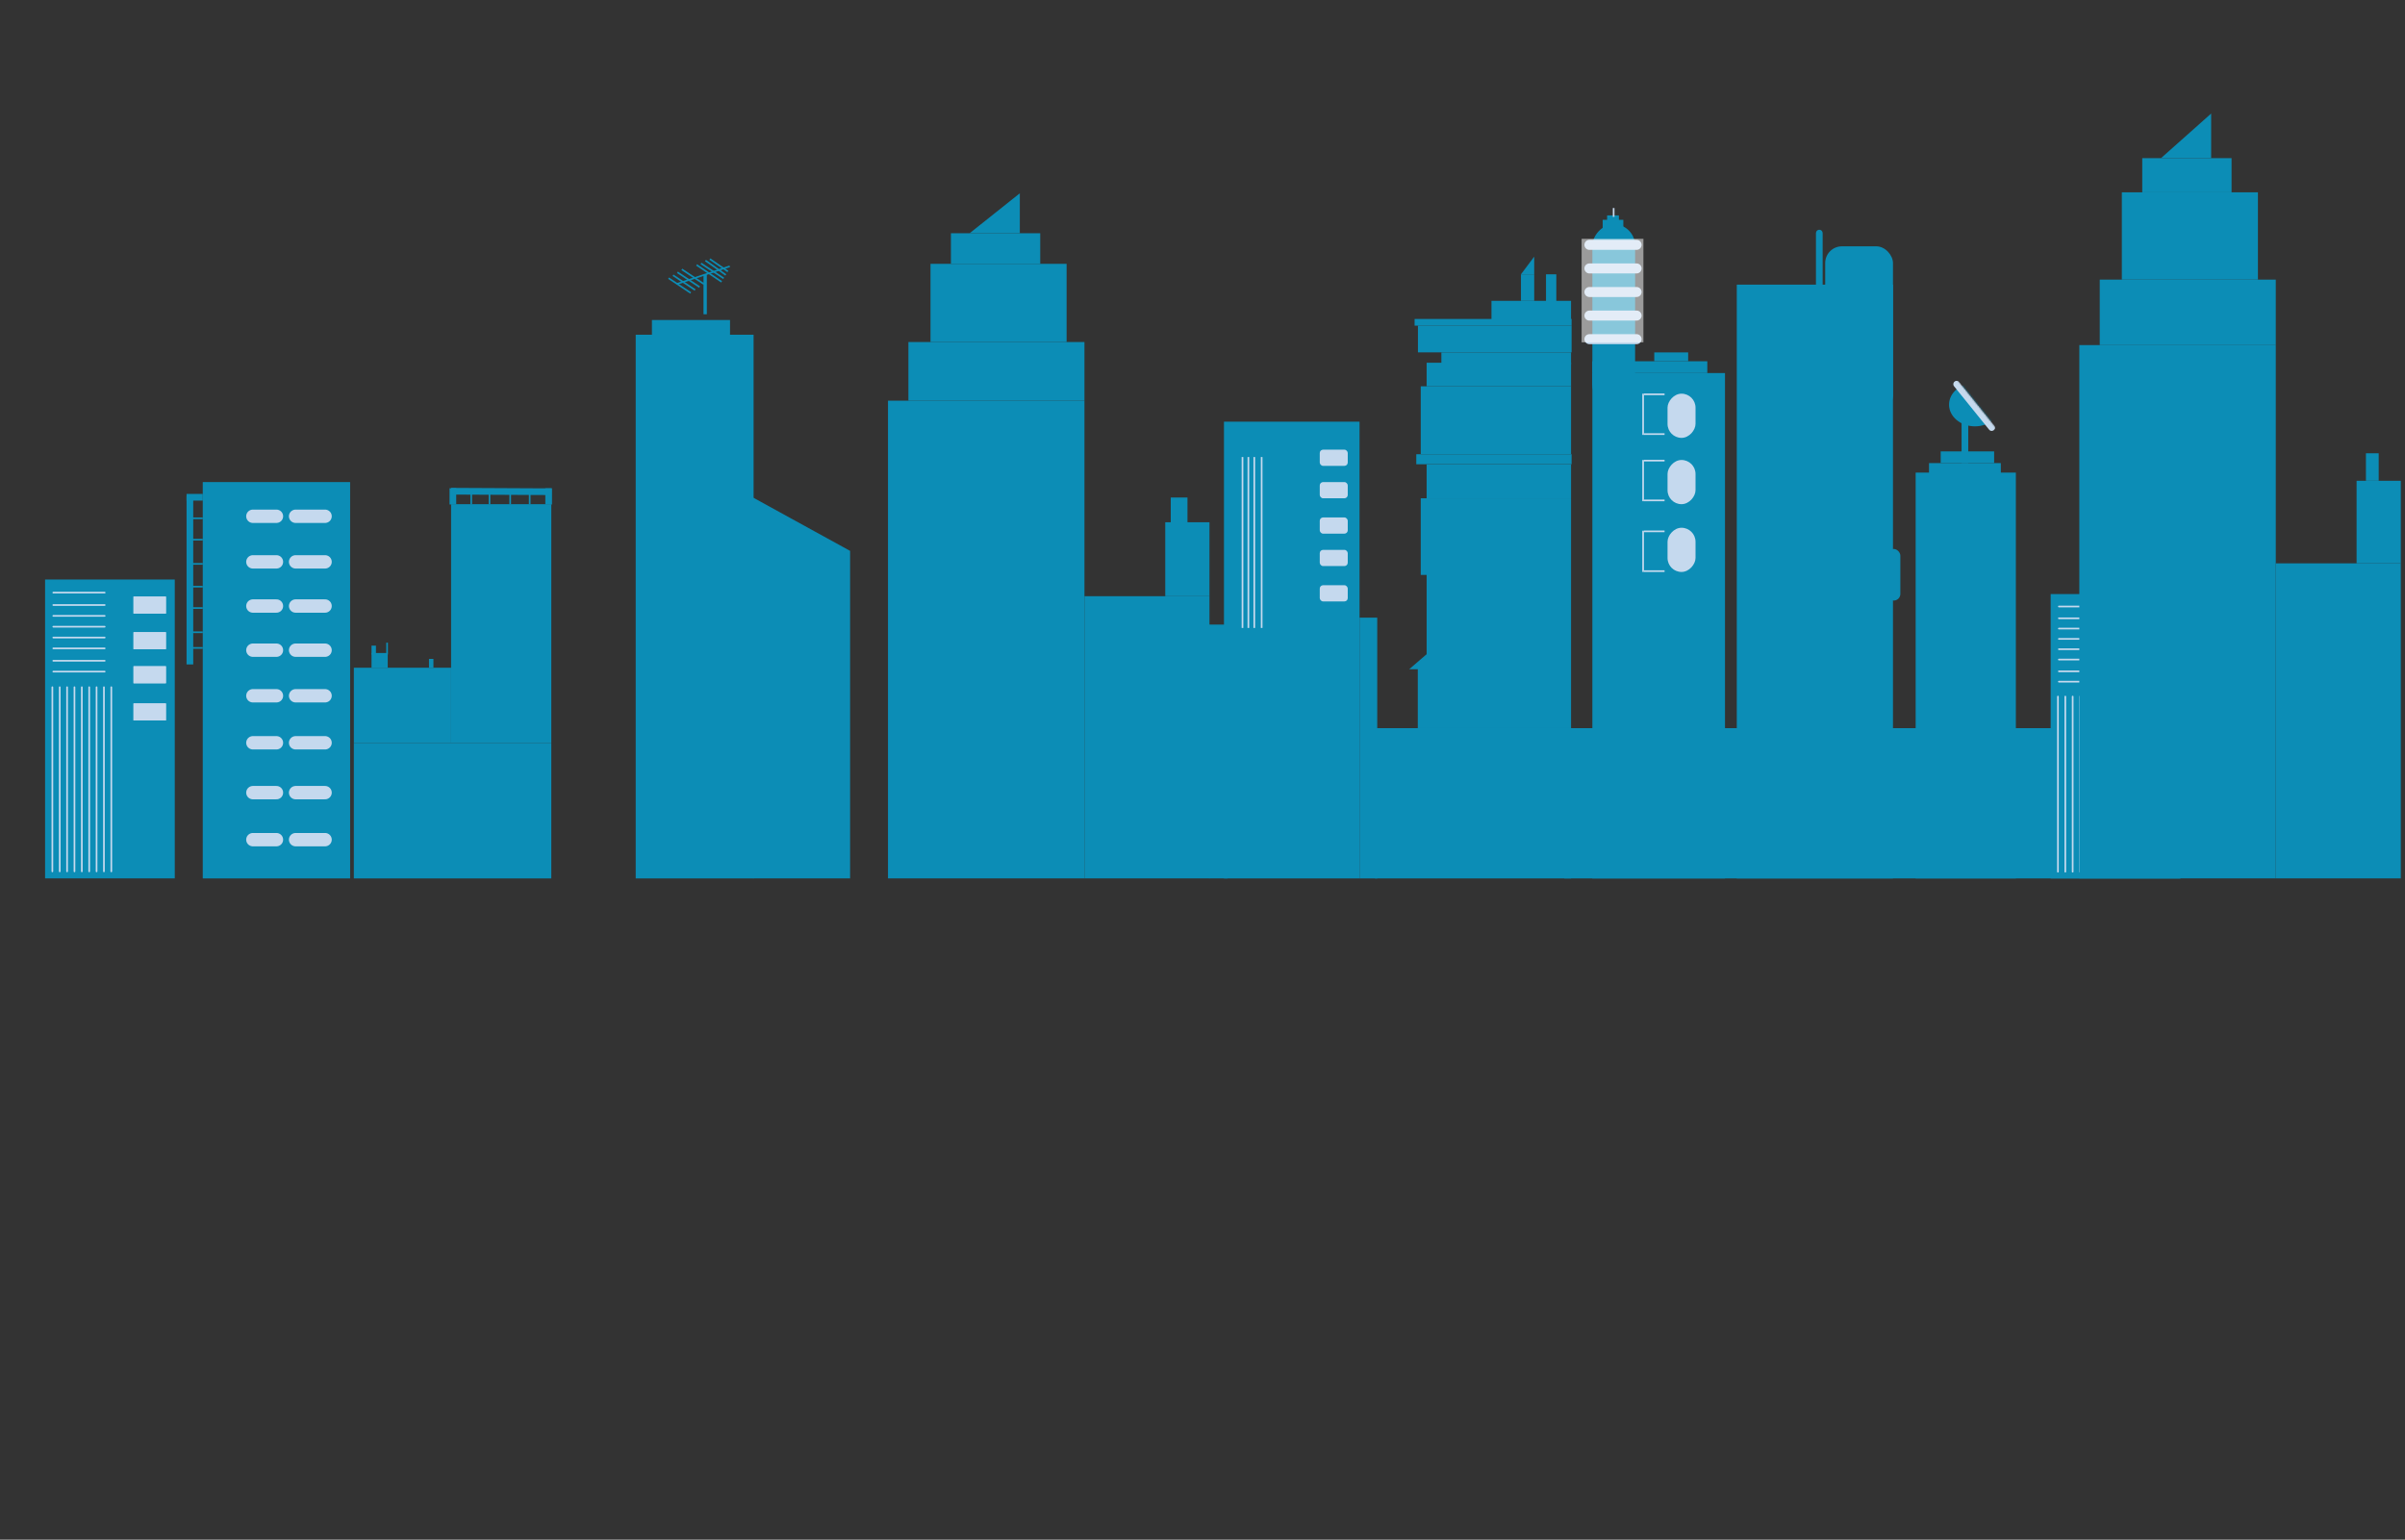 <svg width="1440" height="922" viewBox="0 0 1440 922" fill="none" xmlns="http://www.w3.org/2000/svg">
<rect x="0" y="0" width="1440" height="922" fill="#333333" stroke="none"/>
<g clip-path="url(#clip0_830_8188)">
<mask id="mask0_830_8188" style="mask-type:luminance" maskUnits="userSpaceOnUse" x="0" y="0" width="1576" height="923">
<path d="M1575.03 0H0V922.4H1575.03V0Z" fill="white"/>
</mask>
<g mask="url(#mask0_830_8188)">
<rect x="27" y="347.027" width="77.644" height="178.972" fill="#0C8DB6"/>
<rect x="79.939" y="357.228" width="19.411" height="10.2" fill="#C5D9EE"/>
<rect x="79.939" y="357.228" width="19.411" height="10.2" fill="#C5D9EE"/>
<rect x="79.939" y="378.557" width="19.411" height="10.2" fill="#C5D9EE"/>
<rect x="79.939" y="378.557" width="19.411" height="10.2" fill="#C5D9EE"/>
<rect x="79.939" y="398.957" width="19.411" height="10.2" fill="#C5D9EE"/>
<rect x="79.939" y="398.957" width="19.411" height="10.2" fill="#C5D9EE"/>
<rect x="79.939" y="421.213" width="19.411" height="10.2" fill="#C5D9EE"/>
<rect x="79.939" y="421.213" width="19.411" height="10.2" fill="#C5D9EE"/>
<line x1="31.912" y1="354.873" x2="62.676" y2="354.873" stroke="#C5D9EE" stroke-linecap="round"/>
<line x1="31.912" y1="362.292" x2="62.676" y2="362.292" stroke="#C5D9EE" stroke-linecap="round"/>
<line x1="31.912" y1="368.783" x2="62.676" y2="368.783" stroke="#C5D9EE" stroke-linecap="round"/>
<line x1="31.912" y1="375.274" x2="62.676" y2="375.274" stroke="#C5D9EE" stroke-linecap="round"/>
<line x1="31.912" y1="381.766" x2="62.676" y2="381.766" stroke="#C5D9EE" stroke-linecap="round"/>
<line x1="31.912" y1="388.257" x2="62.676" y2="388.257" stroke="#C5D9EE" stroke-linecap="round"/>
<line x1="31.912" y1="395.675" x2="62.676" y2="395.675" stroke="#C5D9EE" stroke-linecap="round"/>
<line x1="31.912" y1="402.166" x2="62.676" y2="402.166" stroke="#C5D9EE" stroke-linecap="round"/>
<line x1="31.352" y1="521.792" x2="31.352" y2="411.51" stroke="#C5D9EE" stroke-linecap="round"/>
<line x1="35.764" y1="521.792" x2="35.764" y2="411.51" stroke="#C5D9EE" stroke-linecap="round"/>
<line x1="40.176" y1="521.792" x2="40.176" y2="411.51" stroke="#C5D9EE" stroke-linecap="round"/>
<line x1="44.587" y1="521.792" x2="44.587" y2="411.51" stroke="#C5D9EE" stroke-linecap="round"/>
<line x1="48.999" y1="521.792" x2="48.999" y2="411.51" stroke="#C5D9EE" stroke-linecap="round"/>
<line x1="53.41" y1="521.792" x2="53.41" y2="411.51" stroke="#C5D9EE" stroke-linecap="round"/>
<line x1="57.822" y1="521.792" x2="57.822" y2="411.51" stroke="#C5D9EE" stroke-linecap="round"/>
<line x1="62.233" y1="521.792" x2="62.233" y2="411.51" stroke="#C5D9EE" stroke-linecap="round"/>
<line x1="66.645" y1="521.792" x2="66.645" y2="411.51" stroke="#C5D9EE" stroke-linecap="round"/>
<rect x="121.407" y="288.678" width="88.232" height="237.344" fill="#0C8DB6"/>
<path d="M151.406 309.151H165.523" stroke="#C5D9EE" stroke-width="8" stroke-linecap="round"/>
<path d="M176.993 309.151H194.639" stroke="#C5D9EE" stroke-width="8" stroke-linecap="round"/>
<path d="M151.406 336.449H165.523" stroke="#C5D9EE" stroke-width="8" stroke-linecap="round"/>
<path d="M176.993 336.449H194.639" stroke="#C5D9EE" stroke-width="8" stroke-linecap="round"/>
<path d="M151.406 362.896H165.523" stroke="#C5D9EE" stroke-width="8" stroke-linecap="round"/>
<path d="M176.993 362.896H194.639" stroke="#C5D9EE" stroke-width="8" stroke-linecap="round"/>
<path d="M151.406 389.34H165.523" stroke="#C5D9EE" stroke-width="8" stroke-linecap="round"/>
<path d="M176.993 389.34H194.639" stroke="#C5D9EE" stroke-width="8" stroke-linecap="round"/>
<path d="M151.406 416.639H165.523" stroke="#C5D9EE" stroke-width="8" stroke-linecap="round"/>
<path d="M176.993 416.639H194.639" stroke="#C5D9EE" stroke-width="8" stroke-linecap="round"/>
<path d="M151.406 444.79H165.523" stroke="#C5D9EE" stroke-width="8" stroke-linecap="round"/>
<path d="M176.993 444.79H194.639" stroke="#C5D9EE" stroke-width="8" stroke-linecap="round"/>
<path d="M151.406 474.647H165.523" stroke="#C5D9EE" stroke-width="8" stroke-linecap="round"/>
<path d="M176.993 474.647H194.639" stroke="#C5D9EE" stroke-width="8" stroke-linecap="round"/>
<path d="M151.406 502.799H165.523" stroke="#C5D9EE" stroke-width="8" stroke-linecap="round"/>
<path d="M176.993 502.799H194.639" stroke="#C5D9EE" stroke-width="8" stroke-linecap="round"/>
<line x1="113.701" y1="297.208" x2="113.701" y2="397.87" stroke="#0C8DB6" stroke-width="4"/>
<line x1="111.701" y1="297.767" x2="121.407" y2="297.767" stroke="#0C8DB6" stroke-width="4"/>
<line x1="113.466" y1="310.357" x2="121.407" y2="310.357" stroke="#0C8DB6"/>
<line x1="113.466" y1="323.153" x2="121.407" y2="323.153" stroke="#0C8DB6"/>
<line x1="113.466" y1="337.655" x2="121.407" y2="337.655" stroke="#0C8DB6"/>
<line x1="113.466" y1="351.305" x2="121.407" y2="351.305" stroke="#0C8DB6"/>
<line x1="113.466" y1="364.101" x2="121.407" y2="364.101" stroke="#0C8DB6"/>
<line x1="113.466" y1="378.603" x2="121.407" y2="378.603" stroke="#0C8DB6"/>
<line x1="113.466" y1="387.986" x2="121.407" y2="387.986" stroke="#0C8DB6"/>
<rect width="59.998" height="142.936" transform="matrix(-1 0 0 1 330.094 301.913)" fill="#0C8DB6"/>
<rect width="58.233" height="44.998" transform="matrix(-1 0 0 1 270.096 399.85)" fill="#0C8DB6"/>
<rect width="2.647" height="5.294" transform="matrix(-1 0 0 1 259.508 394.556)" fill="#0C8DB6"/>
<rect width="9.706" height="8.823" transform="matrix(-1 0 0 1 232.157 391.027)" fill="#0C8DB6"/>
<rect width="2.647" height="5.294" transform="matrix(-1 0 0 1 225.098 386.615)" fill="#0C8DB6"/>
<line y1="-0.5" x2="7.059" y2="-0.5" transform="matrix(0 -1 -1 0 231.274 391.909)" stroke="#0C8DB6"/>
<rect width="118.231" height="81.173" transform="matrix(-1 0 0 1 330.094 444.849)" fill="#0C8DB6"/>
<line y1="-2" x2="59.998" y2="-2" transform="matrix(1 0.005 0.005 -1 270.097 292.152)" stroke="#0C8DB6" stroke-width="4"/>
<line y1="-2" x2="9.706" y2="-2" transform="matrix(0 1 1 0 273.167 292.395)" stroke="#0C8DB6" stroke-width="4"/>
<line y1="-2" x2="9.706" y2="-2" transform="matrix(0 1 1 0 330.518 292.395)" stroke="#0C8DB6" stroke-width="4"/>
<line y1="-0.5" x2="7.941" y2="-0.5" transform="matrix(0 1 1 0 282.648 294.159)" stroke="#0C8DB6"/>
<line y1="-0.5" x2="7.941" y2="-0.5" transform="matrix(0 1 1 0 293.589 294.159)" stroke="#0C8DB6"/>
<line y1="-0.5" x2="7.941" y2="-0.5" transform="matrix(0 1 1 0 305.988 294.159)" stroke="#0C8DB6"/>
<line y1="-0.5" x2="7.941" y2="-0.5" transform="matrix(0 1 1 0 317.658 294.159)" stroke="#0C8DB6"/>
<rect x="380.633" y="200.446" width="70.585" height="325.576" fill="#0C8DB6"/>
<path d="M451 298L509 329.875V526H451V298Z" fill="#0C8DB6"/>
<rect x="390.338" y="191.623" width="46.763" height="8.823" fill="#0C8DB6"/>
<line x1="422.219" y1="164.361" x2="422.219" y2="188.184" stroke="#0C8DB6" stroke-width="2"/>
<line x1="405.179" y1="170.063" x2="436.943" y2="159.475" stroke="#0C8DB6"/>
<line x1="400.321" y1="166.592" x2="413.556" y2="175.415" stroke="#0C8DB6"/>
<line x1="402.968" y1="164.827" x2="416.203" y2="173.65" stroke="#0C8DB6"/>
<line x1="405.615" y1="163.062" x2="418.85" y2="171.886" stroke="#0C8DB6"/>
<line x1="408.262" y1="161.298" x2="421.497" y2="170.121" stroke="#0C8DB6"/>
<line x1="417.087" y1="158.652" x2="432.063" y2="168.751" stroke="#0C8DB6"/>
<line x1="419.729" y1="157.767" x2="433.314" y2="166.683" stroke="#0C8DB6"/>
<line x1="422.39" y1="156.012" x2="434.586" y2="164.627" stroke="#0C8DB6"/>
<line x1="425.032" y1="155.125" x2="435.838" y2="162.556" stroke="#0C8DB6"/>
<rect x="531.687" y="239.939" width="117.632" height="286.06" fill="#0C8DB6"/>
<rect x="543.908" y="204.818" width="105.411" height="35.121" fill="#0C8DB6"/>
<rect x="557.149" y="157.99" width="81.477" height="46.828" fill="#0C8DB6"/>
<rect x="569.37" y="139.666" width="53.469" height="18.324" fill="#0C8DB6"/>
<path d="M610.618 115.743V139.666H580.573L610.618 115.743Z" fill="#0C8DB6"/>
<rect x="649.319" y="357.011" width="74.857" height="168.989" fill="#0C8DB6"/>
<rect x="697.696" y="312.728" width="26.48" height="44.283" fill="#0C8DB6"/>
<rect x="701" y="297.919" width="10" height="14.993" fill="#0C8DB6"/>
<rect x="732.855" y="252.503" width="81.173" height="273.519" fill="#0C8DB6"/>
<rect x="724" y="374" width="11" height="152" fill="#0C8DB6"/>
<rect x="814.029" y="369.852" width="10.588" height="156.17" fill="#0C8DB6"/>
<rect x="790.205" y="269.267" width="16.764" height="9.706" rx="2" fill="#C5D9EE"/>
<rect x="790.205" y="288.678" width="16.764" height="9.706" rx="2" fill="#C5D9EE"/>
<rect x="790.205" y="309.854" width="16.764" height="9.706" rx="2" fill="#C5D9EE"/>
<rect x="790.205" y="329.265" width="16.764" height="9.706" rx="2" fill="#C5D9EE"/>
<rect x="790.205" y="350.44" width="16.764" height="9.706" rx="2" fill="#C5D9EE"/>
<line x1="743.942" y1="273.679" x2="743.942" y2="376.028" stroke="#C5D9EE"/>
<line x1="755.413" y1="273.679" x2="755.413" y2="376.028" stroke="#C5D9EE"/>
<line x1="747.472" y1="273.679" x2="747.472" y2="376.028" stroke="#C5D9EE"/>
<line x1="751.001" y1="273.679" x2="751.001" y2="376.028" stroke="#C5D9EE"/>
<rect x="854.205" y="298.383" width="86.467" height="137.642" fill="#0C8DB6"/>
<rect x="848.911" y="398.968" width="5.294" height="37.057" fill="#0C8DB6"/>
<rect x="850.675" y="298.383" width="4.412" height="45.881" fill="#0C8DB6"/>
<rect x="854.205" y="278.09" width="86.467" height="20.293" fill="#0C8DB6"/>
<rect x="848" y="272" width="93" height="6" fill="#0C8DB6"/>
<rect x="850.675" y="231.327" width="89.997" height="40.587" fill="#0C8DB6"/>
<rect x="854.205" y="217.21" width="86.467" height="14.117" fill="#0C8DB6"/>
<rect x="863.028" y="211.033" width="77.644" height="7.059" fill="#0C8DB6"/>
<rect x="849" y="195" width="92" height="16" fill="#0C8DB6"/>
<rect x="847" y="191" width="94" height="4" fill="#0C8DB6"/>
<rect x="893.026" y="180.152" width="47.645" height="11.47" fill="#0C8DB6"/>
<rect x="910.673" y="164.271" width="7.941" height="15.882" fill="#0C8DB6"/>
<rect x="925.672" y="164.271" width="6.176" height="16.764" fill="#0C8DB6"/>
<path d="M918.614 153.683V164.27H910.673L918.614 153.683Z" fill="#0C8DB6"/>
<path d="M876.439 372.498L876.439 400.732H843.793L876.439 372.498Z" fill="#0C8DB6"/>
<rect x="823.323" y="436.024" width="117.348" height="89.997" fill="#0C8DB6"/>
<rect width="79.409" height="302.635" transform="matrix(-1 0 0 1 1032.84 223.386)" fill="#0C8DB6"/>
<rect width="68.821" height="7.059" transform="matrix(-1 0 0 1 1022.26 216.327)" fill="#0C8DB6"/>
<rect width="20.293" height="5.294" transform="matrix(-1 0 0 1 1010.79 211.033)" fill="#0C8DB6"/>
<rect width="25.587" height="108.525" rx="12.794" transform="matrix(-1 0 0 1 979.022 134.271)" fill="#0C8DB6"/>
<rect width="12.352" height="6.176" transform="matrix(-1 0 0 1 971.964 131.625)" fill="#0C8DB6"/>
<rect width="7.059" height="4.412" transform="matrix(-1 0 0 1 969.317 128.978)" fill="#0C8DB6"/>
<line y1="-0.5" x2="5.294" y2="-0.5" transform="matrix(0 1 1 0 966.67 124.566)" stroke="#C5D9EE"/>
<path d="M979.905 146.624H951.671" stroke="#C5D9EE" stroke-width="6" stroke-linecap="round"/>
<path d="M979.905 160.741H951.671" stroke="#C5D9EE" stroke-width="6" stroke-linecap="round"/>
<path d="M979.905 174.858H951.671" stroke="#C5D9EE" stroke-width="6" stroke-linecap="round"/>
<path d="M979.905 188.976H951.671" stroke="#C5D9EE" stroke-width="6" stroke-linecap="round"/>
<path d="M979.905 203.093H951.671" stroke="#C5D9EE" stroke-width="6" stroke-linecap="round"/>
<rect width="16.764" height="26.47" rx="8.382" transform="matrix(-1 0 0 1 1015.2 235.738)" fill="#C5D9EE"/>
<rect width="16.764" height="26.47" rx="8.382" transform="matrix(-1 0 0 1 1015.2 275.443)" fill="#C5D9EE"/>
<rect width="16.764" height="26.47" rx="8.382" transform="matrix(-1 0 0 1 1015.2 316.029)" fill="#C5D9EE"/>
<line y1="-0.5" x2="24.705" y2="-0.5" transform="matrix(0 1 1 0 984.316 235.738)" stroke="#C5D9EE"/>
<line y1="-0.5" x2="12.352" y2="-0.5" transform="matrix(-1 0 0 1 996.669 260.443)" stroke="#C5D9EE"/>
<line y1="-0.5" x2="12.352" y2="-0.5" transform="matrix(-1 0 0 1 996.669 236.62)" stroke="#C5D9EE"/>
<line y1="-0.5" x2="24.705" y2="-0.5" transform="matrix(0 1 1 0 984.316 275.443)" stroke="#C5D9EE"/>
<line y1="-0.5" x2="12.352" y2="-0.5" transform="matrix(-1 0 0 1 996.669 300.148)" stroke="#C5D9EE"/>
<line y1="-0.5" x2="12.352" y2="-0.5" transform="matrix(-1 0 0 1 996.669 276.326)" stroke="#C5D9EE"/>
<line y1="-0.5" x2="24.705" y2="-0.5" transform="matrix(0 1 1 0 984.316 317.794)" stroke="#C5D9EE"/>
<line y1="-0.5" x2="12.352" y2="-0.5" transform="matrix(-1 0 0 1 996.669 342.499)" stroke="#C5D9EE"/>
<line y1="-0.5" x2="12.352" y2="-0.5" transform="matrix(-1 0 0 1 996.669 318.676)" stroke="#C5D9EE"/>
<path d="M1091.31 139.565C1091.31 138.461 1090.42 137.565 1089.31 137.565C1088.21 137.565 1087.31 138.461 1087.31 139.565H1091.31ZM1087.31 139.565V183.681H1091.31V139.565H1087.31Z" fill="#0C8DB6"/>
<rect x="1092.84" y="147.506" width="40.587" height="98.82" rx="10" fill="#0C8DB6"/>
<rect x="1039.9" y="170.446" width="93.526" height="355.575" fill="#0C8DB6"/>
<rect x="1129.9" y="328.74" width="7.941" height="30.881" rx="3.97" fill="#0C8DB6"/>
<rect x="936.671" y="436.024" width="368.809" height="89.997" fill="#0C8DB6"/>
<line x1="1176.5" y1="277.314" x2="1176.5" y2="252.294" stroke="#0C8DB6" stroke-width="4"/>
<rect x="1155" y="277.305" width="43" height="10" fill="#0C8DB6"/>
<rect x="1162" y="270.305" width="32" height="7" fill="#0C8DB6"/>
<rect x="1147" y="283" width="60" height="243" fill="#0C8DB6"/>
<mask id="mask1_830_8188" style="mask-type:alpha" maskUnits="userSpaceOnUse" x="1152" y="226" width="44" height="46">
<rect x="1153" y="240.388" width="23" height="39.339" transform="rotate(-38.722 1153 240.388)" fill="#D9D9D9"/>
</mask>
<g mask="url(#mask1_830_8188)">
<ellipse cx="1182.5" cy="242.305" rx="15.5" ry="13" fill="#0C8DB6"/>
<path d="M1171.56 230.048L1192.56 256.048" stroke="#C5D9EE" stroke-width="4" stroke-linecap="round"/>
</g>
<rect x="1227.84" y="355.737" width="77.644" height="170.288" fill="#0C8DB6"/>
<rect x="1280.78" y="365.442" width="19.411" height="9.706" fill="#C5D9EE"/>
<rect x="1280.78" y="365.442" width="19.411" height="9.706" fill="#C5D9EE"/>
<rect x="1280.78" y="385.736" width="19.411" height="9.706" fill="#C5D9EE"/>
<rect x="1280.78" y="385.736" width="19.411" height="9.706" fill="#C5D9EE"/>
<rect x="1280.78" y="405.147" width="19.411" height="9.706" fill="#C5D9EE"/>
<rect x="1280.78" y="405.147" width="19.411" height="9.706" fill="#C5D9EE"/>
<rect x="1280.78" y="426.323" width="19.411" height="9.706" fill="#C5D9EE"/>
<rect x="1280.78" y="426.323" width="19.411" height="9.706" fill="#C5D9EE"/>
<line x1="1232.75" y1="363.178" x2="1263.51" y2="363.178" stroke="#C5D9EE" stroke-linecap="round"/>
<line x1="1232.75" y1="370.236" x2="1263.51" y2="370.236" stroke="#C5D9EE" stroke-linecap="round"/>
<line x1="1232.75" y1="376.412" x2="1263.51" y2="376.412" stroke="#C5D9EE" stroke-linecap="round"/>
<line x1="1232.75" y1="382.589" x2="1263.51" y2="382.589" stroke="#C5D9EE" stroke-linecap="round"/>
<line x1="1232.75" y1="388.765" x2="1263.51" y2="388.765" stroke="#C5D9EE" stroke-linecap="round"/>
<line x1="1232.75" y1="394.941" x2="1263.51" y2="394.941" stroke="#C5D9EE" stroke-linecap="round"/>
<line x1="1232.75" y1="402" x2="1263.51" y2="402" stroke="#C5D9EE" stroke-linecap="round"/>
<line x1="1232.75" y1="408.176" x2="1263.51" y2="408.176" stroke="#C5D9EE" stroke-linecap="round"/>
<line x1="1232.19" y1="521.997" x2="1232.19" y2="417.115" stroke="#C5D9EE" stroke-linecap="round"/>
<line x1="1236.6" y1="521.997" x2="1236.6" y2="417.115" stroke="#C5D9EE" stroke-linecap="round"/>
<line x1="1241.01" y1="521.997" x2="1241.01" y2="417.115" stroke="#C5D9EE" stroke-linecap="round"/>
<line x1="1245.42" y1="521.997" x2="1245.42" y2="417.115" stroke="#C5D9EE" stroke-linecap="round"/>
<line x1="1249.84" y1="521.997" x2="1249.84" y2="417.115" stroke="#C5D9EE" stroke-linecap="round"/>
<line x1="1254.25" y1="521.997" x2="1254.25" y2="417.115" stroke="#C5D9EE" stroke-linecap="round"/>
<line x1="1258.66" y1="521.997" x2="1258.66" y2="417.115" stroke="#C5D9EE" stroke-linecap="round"/>
<line x1="1263.07" y1="521.997" x2="1263.07" y2="417.115" stroke="#C5D9EE" stroke-linecap="round"/>
<line x1="1267.48" y1="521.997" x2="1267.48" y2="417.115" stroke="#C5D9EE" stroke-linecap="round"/>
<rect x="1245" y="206.65" width="117.632" height="319.35" fill="#0C8DB6"/>
<rect x="1257.22" y="167.442" width="105.411" height="39.208" fill="#0C8DB6"/>
<rect x="1270.46" y="115.164" width="81.477" height="52.278" fill="#0C8DB6"/>
<rect x="1282.68" y="94.707" width="53.469" height="20.457" fill="#0C8DB6"/>
<path d="M1323.93 68V94.707H1293.89L1323.93 68Z" fill="#0C8DB6"/>
<rect x="1362.63" y="337.345" width="74.857" height="188.655" fill="#0C8DB6"/>
<rect x="1411.01" y="287.908" width="26.48" height="49.437" fill="#0C8DB6"/>
<rect x="1416.61" y="271.43" width="7.638" height="16.479" fill="#0C8DB6"/>
<rect x="947" y="143" width="37" height="62" fill="white" fill-opacity="0.51"/>
</g>
</g>
<defs>
<clipPath id="clip0_830_8188">
<rect width="1506" height="922" fill="white"/>
</clipPath>
</defs>
</svg>
